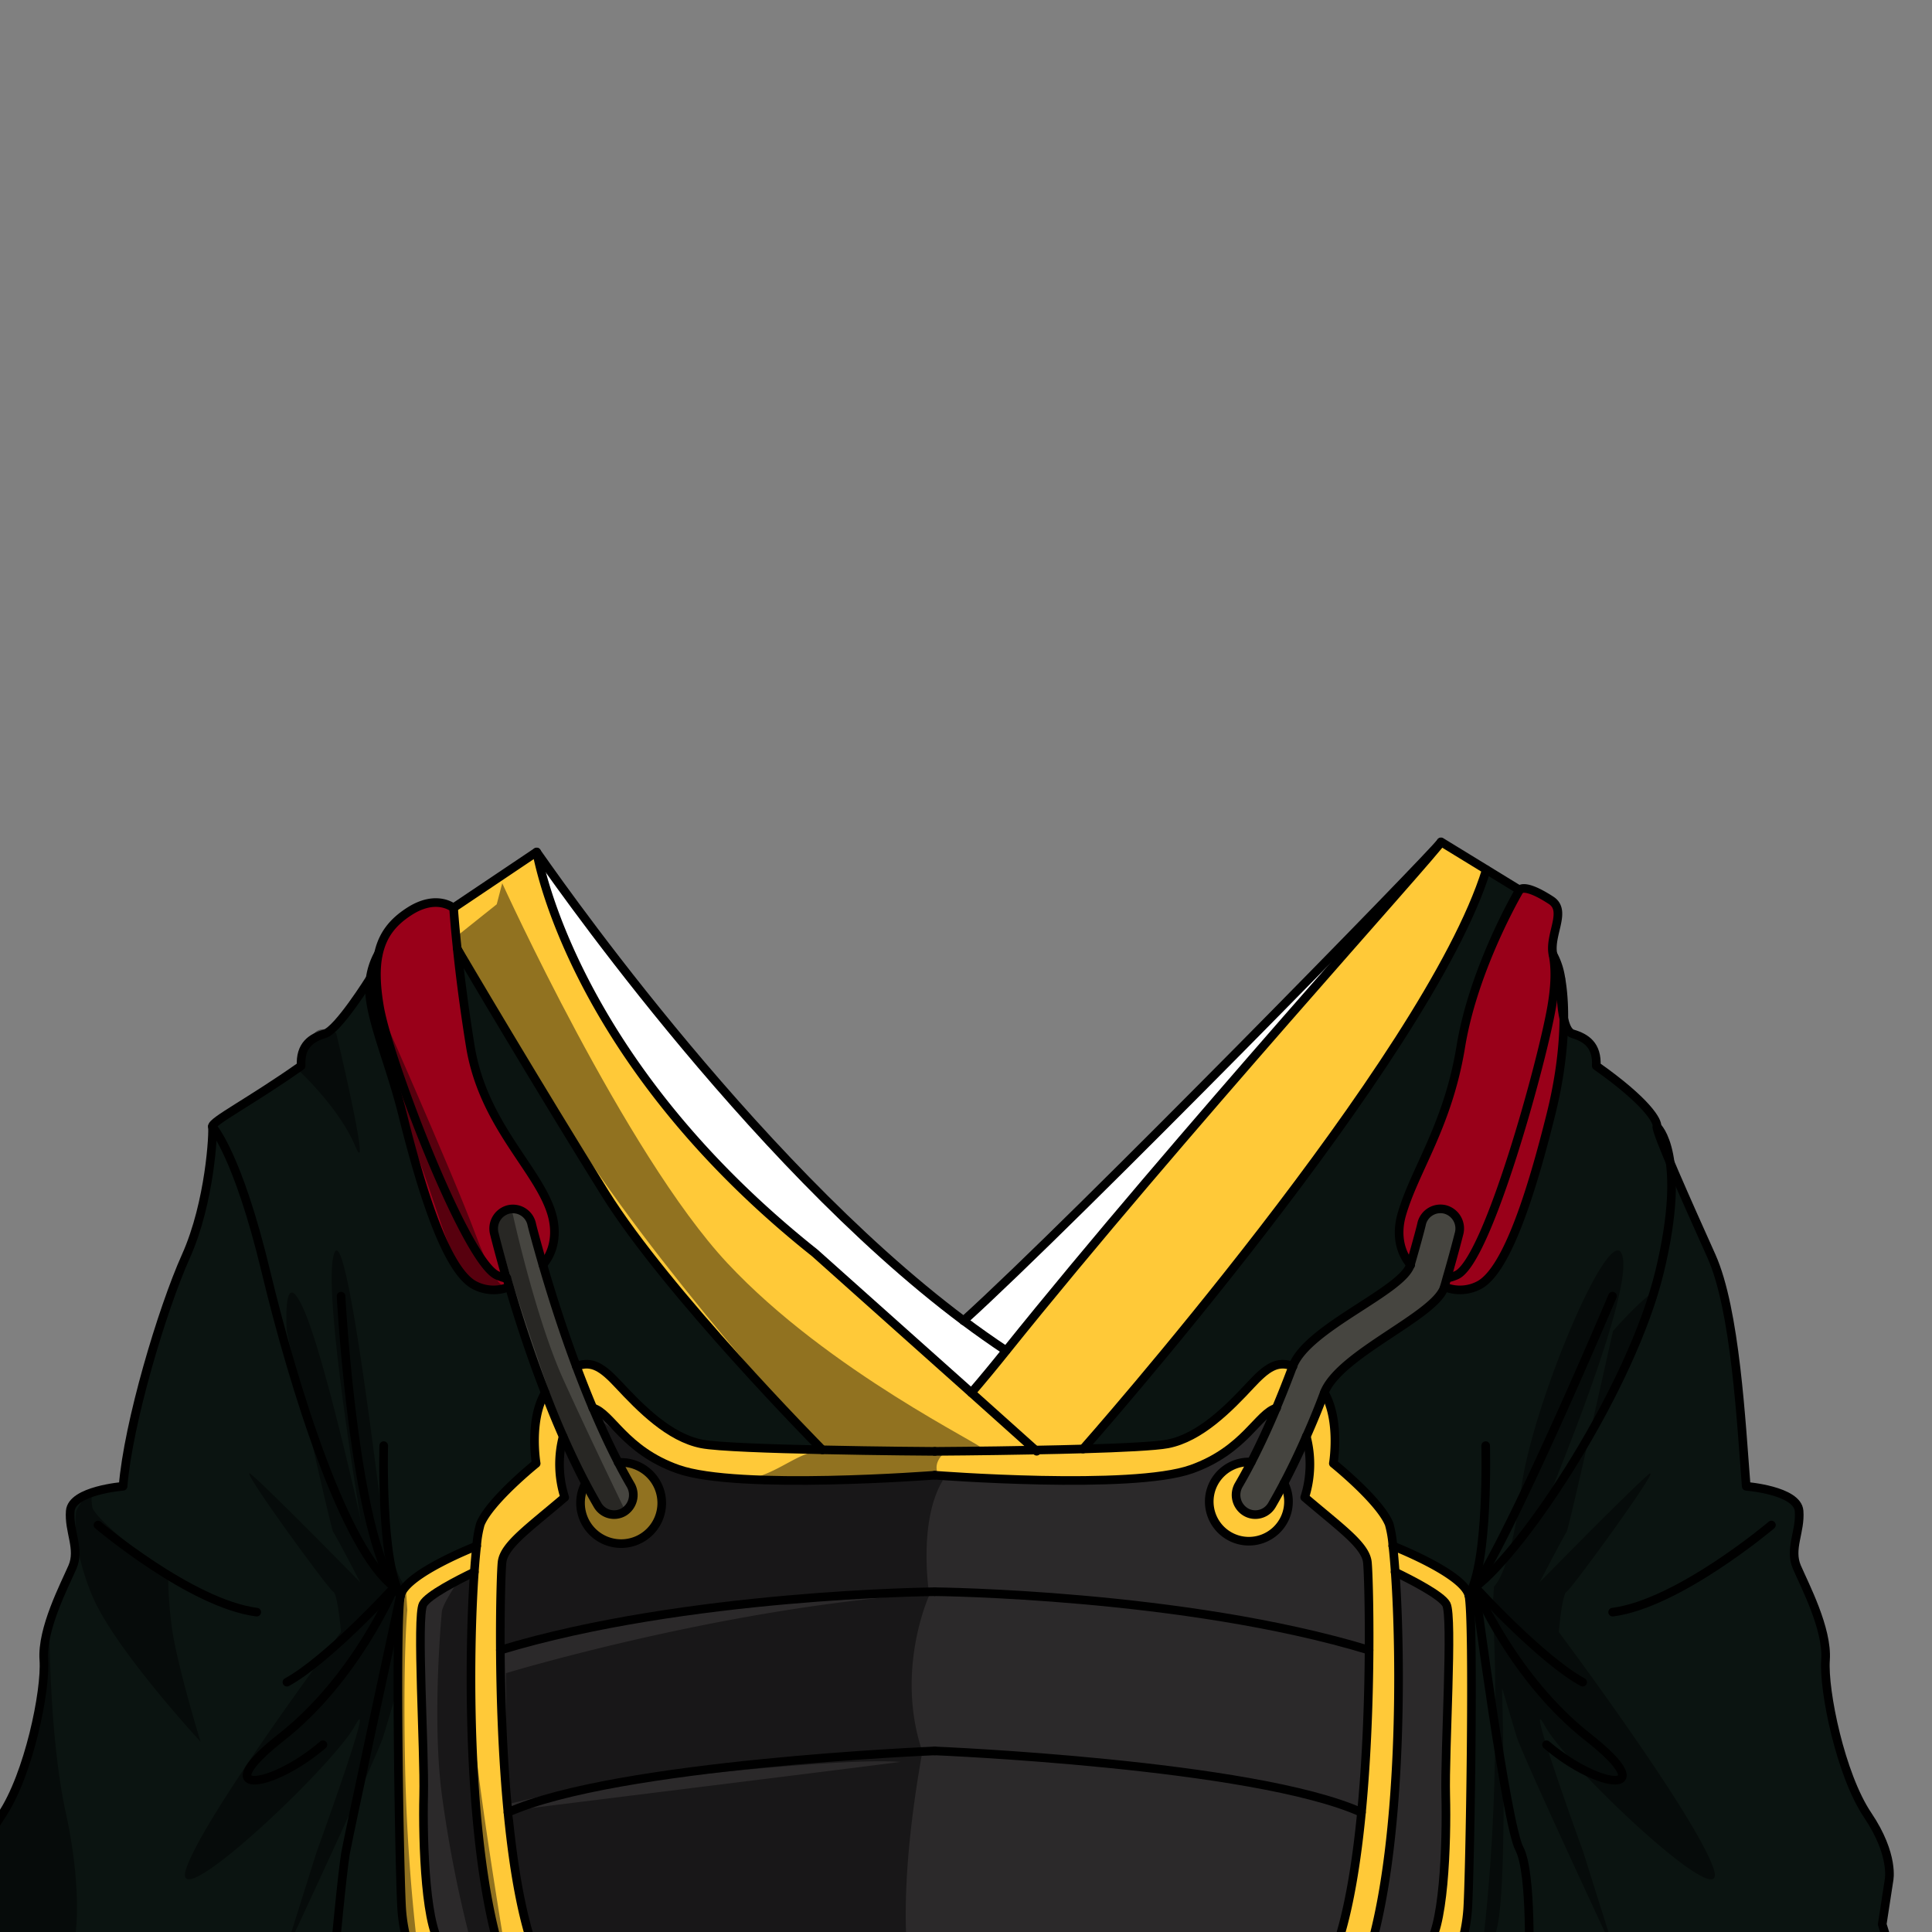 <svg xmlns="http://www.w3.org/2000/svg" xmlns:xlink="http://www.w3.org/1999/xlink" viewBox="0 0 432 432">
  <rect x="0" y="0" width="432" height="432" fill="#808080" stroke="none"/>
  <defs>
    <style>.BUNTAI_WALRUS_OUTFIT_BUNTAI_WALRUS_OUTFIT-10_cls-1,.BUNTAI_WALRUS_OUTFIT_BUNTAI_WALRUS_OUTFIT-10_cls-10{fill:none;}.BUNTAI_WALRUS_OUTFIT_BUNTAI_WALRUS_OUTFIT-10_cls-2{isolation:isolate;}.BUNTAI_WALRUS_OUTFIT_BUNTAI_WALRUS_OUTFIT-10_cls-3{clip-path:url(#BUNTAI_WALRUS_OUTFIT_BUNTAI_WALRUS_OUTFIT-10_clip-path);}.BUNTAI_WALRUS_OUTFIT_BUNTAI_WALRUS_OUTFIT-10_cls-4{fill:#2b292a;}.BUNTAI_WALRUS_OUTFIT_BUNTAI_WALRUS_OUTFIT-10_cls-5{fill:#ffc938;}.BUNTAI_WALRUS_OUTFIT_BUNTAI_WALRUS_OUTFIT-10_cls-6{fill:#464540;}.BUNTAI_WALRUS_OUTFIT_BUNTAI_WALRUS_OUTFIT-10_cls-7{fill:#0b1411;}.BUNTAI_WALRUS_OUTFIT_BUNTAI_WALRUS_OUTFIT-10_cls-8{fill:#990019;}.BUNTAI_WALRUS_OUTFIT_BUNTAI_WALRUS_OUTFIT-10_cls-9{fill:#fff;}.BUNTAI_WALRUS_OUTFIT_BUNTAI_WALRUS_OUTFIT-10_cls-10{stroke:#000;stroke-linecap:round;stroke-linejoin:round;stroke-width:1.93px;}.BUNTAI_WALRUS_OUTFIT_BUNTAI_WALRUS_OUTFIT-10_cls-11{opacity:0.43;mix-blend-mode:multiply;}</style>
    <clipPath id="clip-path">
      <path class="BUNTAI_WALRUS_OUTFIT_BUNTAI_WALRUS_OUTFIT-10_cls-1" d="M-6.89-3.42v441H443.29v-441Zm321.36,270.9a.93.93,0,0,1-.59.21,1,1,0,0,1-.68-.28,25,25,0,0,1-4.38-6.56c-.48,8.51-1.27,18.22-2.5,23.12a1,1,0,0,1-.94.73h-.14a1,1,0,0,1-.82-1c.07-2.06.16-5.08.18-8.62a52.61,52.61,0,0,1-2,7.72c.07,6.19-.69,7.94-.77,8.12a1,1,0,0,1-.87.54h-.08a1,1,0,0,1-.85-.7,54.24,54.24,0,0,0-6.15-12.86l-3.59-2.16c-.63,3-1.3,6-2,9-.37,17.11-1,41.18-1.77,58.86a198.36,198.36,0,0,1-5.17,36.19.05.05,0,0,1,0,0c-.08.38-.18.76-.26,1.14l-.41,1.62c-3.93,16-10.43,33.75-13.44,33.75-2.42,0-2.54-1.74-3.05-9.06l-.4-5.52a1.11,1.11,0,0,1,0-.17c-.41-5.35-1-11.16-1.7-17.67-.1-.94-.21-2-.32-3l-.05-.53c-.07-.67-.13-1.37-.2-2.08l-.09-1c0-.43-.08-.86-.12-1.31l-.13-1.46c-.39-4.49-.8-9.82-1.22-15.86l-.22-3.14c0-.12,0-.18,0-.23-.25-3.7-.51-7.61-.76-11.61l-.18-2.88c-.19-2.91-.37-5.86-.54-8.83-.07-.94-.12-1.9-.18-2.86v-.25c-.38-6.48-.75-13-1.1-19.21l.95-.17-1,.06c0-.06,0-.12,0-.17a.86.86,0,0,1,0-.16s0-.09,0-.13v-.26c0-.14,0-.24,0-.31s0-.27,0-.42V308l0-.5a.66.66,0,0,1,0-.14c0-.17,0-.43,0-.68l0-.52c-.31-5.66-.6-11.06-.86-16l-.14-2.64c-.21-4-.4-7.7-.55-10.89l-.17-3.36c-.29-5.9-.46-9.45-.46-9.45l-.54-9.16a18.64,18.64,0,0,1-2.21,1.44l-.07,0h0a22.3,22.3,0,0,1-7.52,2.43,29,29,0,0,1-3.94.27,30.26,30.26,0,0,1-9.77-1.58l-.08,0a24.67,24.67,0,0,1-8.79-5.1l-.24.19-.44.34-.16.13-.09.06-.06,0-.71.52c-.08,4.76-.19,10.72-.33,17.42l-.08,4.11c-.06,3.41-.14,7-.22,10.61l-.06,2.58c0,1.1,0,2.2-.07,3.32-.12,5-.25,10.12-.38,15.18l-.1,3.69c-.17,6.26-.36,12.44-.56,18.29,0,.56,0,1.13-.05,1.69l-.12,3.41c0,.84-.06,1.67-.1,2.49l-.2,5c0,.75-.06,1.48-.1,2.2v.14c-.17,3.75-.41,7.42-.73,11,0,.37-.06.74-.1,1.1s-.05.7-.09,1.07a2.11,2.11,0,0,0,0,.32c-.06.58-.11,1.09-.17,1.61-.08.8-.16,1.61-.26,2.42-.31,2.82-.68,5.73-1.13,8.86a4.19,4.19,0,0,1-.08.56c-.11.76-.22,1.53-.34,2.28-.23,1.51-.46,3-.71,4.46l-.06.34c-.17,1-.34,2-.52,3-2.79,15.6-6.23,27.62-8.42,32.6-1,2.35-1.75,3.22-2.66,3.22-1.33,0-2.41-.74-3.31-2.28a7.16,7.16,0,0,1-.35-.66,27.35,27.35,0,0,1-1.67-4.87.19.19,0,0,0,0-.07c-.11-.48-.23-1-.36-1.52l.91-.34-.93.24s0-.1,0-.11c0-.19-.08-.41-.13-.62C195.21,401,194.14,393.76,193,384l-.08-.71c-.06-.55-.12-1.11-.17-1.68s-.11-1-.16-1.51a.53.53,0,0,1,0-.15c-.54-5.39-1.1-12.27-1.73-21.12,0-.26,0-.49,0-.72-.06-.83-.12-1.65-.17-2.48l0-.38c-.09-1.2-.17-2.44-.25-3.68,0-.31,0-.65-.07-1q-.21-3-.4-6.07l-.15-2.29c-.05-.72-.09-1.43-.13-2.12,0-.49-.07-1-.1-1.53l-.12-1.91a1.68,1.68,0,0,1,0-.2c0-.08,0-.25,0-.4s0-.4,0-.64c0-.51-.08-1.05-.11-1.59l0-.75c-.08-1.25-.16-2.52-.23-3.78,0-.59-.08-1.21-.12-1.82-.21-3.73-.43-7.47-.64-11.15-.06-1-.12-2.06-.17-3.09-.13-2.16-.25-4.31-.36-6.42-.05-.81-.09-1.6-.14-2.4l0-.81c-.17-3.1-.33-6.14-.48-9.05l-.08-1.45c-.06-1.22-.13-2.41-.18-3.57l-.08-1.39-.09-1.76,0-.73c-.05-.92-.09-1.82-.13-2.7,0-.47,0-.93-.07-1.4a1.47,1.47,0,0,1,0-.27l-.19-3.82v-.11l-.23-4.78c0-.32,0-.61,0-.91l0-.79-1.43.58-1.34.51a3.05,3.05,0,0,1-.29.11l-.25.09-1,.36-.18.07-.29.1-.22.07-.15,0-.13.05-.1,0-.27.08h0l0,0-.11,0-.23.06h0l-.33.11h0l-.23.08a.88.88,0,0,1-.15,0l-.26.07-.16,0-.24.08-.13,0h0l-11,4.43a47.92,47.92,0,0,0-9.2,12.85,1,1,0,0,1-.78.58h-.11a1,1,0,0,1-.78-.4c-.22-.3-1.29-2.1-1.2-8.19a49,49,0,0,1-4-11.39c0,5.08.13,9.48.28,12.2a1,1,0,0,1-.76,1l-.2,0a1,1,0,0,1-.9-.63c-1.93-5.15-3.14-15.57-3.85-24.38a34.29,34.29,0,0,1-3.65,4.62,22.51,22.51,0,0,1-3.76,3.21.91.91,0,0,1-.54.17,1,1,0,0,1-.73-.33,1,1,0,0,1,0-1.28,17.85,17.85,0,0,0,2.82-4.47v0c4.09-8.93,3.82-22.41,3.7-28.16v-.53a26.44,26.44,0,0,1,3.94-13.81,83.21,83.21,0,0,1,3.71-15.81l-.09-.17a1,1,0,0,1-.13-.47,1,1,0,0,1,.82-.94,2.44,2.44,0,0,0,.1-.24,14.72,14.72,0,0,1,3-4.29c.08-.27.16-.55.24-.85l.32-1c.27-.88.57-1.81.89-2.72s.66-1.77,1-2.5l.13-.27c.06-.14.12-.26.18-.38v0c0-.16,0-.33,0-.49a1.1,1.1,0,0,1,0-.18c-.1-1.55-.17-3.3-.21-5.56v-1.34c0-1.76,0-3.7,0-5.84v-.25c0-.4,0-.78,0-1.17v-.47c0-1.34,0-2.51-.12-3.58s-.19-2.12-.35-3.13c0,0,0-.1,0-.12-.18-1.18-.4-2.35-.69-3.72-.14-.63-.27-1.25-.41-1.87a1.42,1.42,0,0,1,0-.2l-.23-1.1s0-.1,0-.11v0a1.13,1.13,0,0,1,0-.18v0a.7.7,0,0,1,0-.14l-.19-1s0,0,0-.06a44.1,44.1,0,0,1-.64-5.67l0-.67c-.05-1.73,0-3.5.12-5.42.51-7.72,3.1-13.73,8.15-18.92.23-.24.48-.49.73-.73a52.12,52.12,0,0,1,8.85-6.71,31.48,31.48,0,0,1,5.13-9.79,1.46,1.46,0,0,1,.15-.2,31.86,31.86,0,0,1,10.58-8.9c15.19-7.94,35.31-16.16,56.36-9.18l3.7.51c15.92,2.16,28.48,3.87,36,17.3a37.94,37.94,0,0,1,2.32,4.9l.19.16q.41.34.81.72l0,0,0,0c.58.52,1.18,1,1.76,1.58a82,82,0,0,1,7.67,7.88c.26.32.47.58.66.83s.42.53.61.79l.21.29c.11.17.23.33.33.49a14.06,14.06,0,0,1,.89,1.47l.12.21c3.22,6.08,4.55,8.6,3.49,24.53,0,.55-.07,1.1-.1,1.64s-.07,1.07-.09,1.6-.06,1-.09,1.55v.05h0c-.06,1-.11,2-.16,3-.25,5.42-.4,10.79-.45,16,0,.6,0,1.2,0,1.8,0,2.15,0,4.26,0,6.31,0,1.33,0,2.62.06,3.9h0c0,1.3.06,2.59.1,3.84,0,.24,0,.45,0,.65a.92.92,0,0,1,0,.16c0,.23,0,.47,0,.69,0,.48,0,.9.05,1.32l0,.62a5.73,5.73,0,0,1,.38.62l0,.06.38.68a5.64,5.64,0,0,1,.26.55,1.17,1.17,0,0,1,.1.2c.06.14.12.26.17.4l.08.19c0,.09.1.25.16.4s.11.32.15.45.1.3.16.5.17.65.26,1l.12.46.13.55c.17.73.33,1.44.49,2.17.07.33.14.69.2,1,.11.53.19,1,.27,1.44a0,0,0,0,0,0,0,.09.09,0,0,0,0,.05c.05.27.1.56.14.83l0,.11v0c.1.55.19,1.11.27,1.66s.16,1.09.25,1.66.13.94.19,1.42a7.07,7.07,0,0,1,.09.72c.05.33.09.7.13,1.07l.06.47s0,.08,0,.12l.11.95v.11c.05.42.1.93.15,1.43l0,.29a36.27,36.27,0,0,1,2.62,13.71v.52c-.09,6.81-.33,24.89,4.39,32.82A1,1,0,0,1,314.47,267.48Z" />
    </clipPath>
  </defs>
  <g class="BUNTAI_WALRUS_OUTFIT_BUNTAI_WALRUS_OUTFIT-10_cls-2">
    <g id="outfit">
      <g class="BUNTAI_WALRUS_OUTFIT_BUNTAI_WALRUS_OUTFIT-10_cls-3">
        <path class="BUNTAI_WALRUS_OUTFIT_BUNTAI_WALRUS_OUTFIT-10_cls-4" d="M323.4,358.72c1.51,2.82-.37,32.66-.13,42.79s-.37,31.25-4.51,33.93c-2.72,1.76-8.5.62-12.17-.38,6.9-24.54,6.7-64.36,5.35-83.55C315.59,353.26,322.31,356.69,323.4,358.72Z" />
        <path class="BUNTAI_WALRUS_OUTFIT_BUNTAI_WALRUS_OUTFIT-10_cls-4" d="M304.42,405.26c-1.36,14-3.71,27.22-7.69,35.18v1.14H121.27v-1.14c-4-8-6.33-21.21-7.69-35.18C137.72,394.42,209,391.51,209,391.51S280.28,394.42,304.42,405.26Z" />
        <path class="BUNTAI_WALRUS_OUTFIT_BUNTAI_WALRUS_OUTFIT-10_cls-4" d="M130.9,331.65a9.09,9.09,0,0,0-1.09,4.36,8.9,8.9,0,1,0,8.9-9.09,2.63,2.63,0,0,0-.49,0c-2-3.89-3.89-8-5.63-12.12,4.14,1.14,7,9.42,19,13.67,13.4,4.78,57.45,1.36,57.45,1.36s44.05,3.42,57.45-1.36c11.91-4.25,14.82-12.53,19-13.67-1.74,4.13-3.62,8.23-5.63,12.12a2.63,2.63,0,0,0-.49,0,9.06,9.06,0,1,0,7.81,4.75c1.77-3.37,3.45-6.89,5-10.44a24.3,24.3,0,0,1-.36,13.59c8.12,6.92,13.49,10.67,14,14.42.16,1.23.46,9,.39,19.73C264.73,356.41,209,355.91,209,355.91s-55.73.5-97.12,13.06c-.07-10.71.23-18.5.39-19.73.5-3.75,5.87-7.5,14-14.42a24.33,24.33,0,0,1-.36-13.6C127.47,324.76,129.13,328.28,130.9,331.65Z" />
        <path class="BUNTAI_WALRUS_OUTFIT_BUNTAI_WALRUS_OUTFIT-10_cls-4" d="M306.12,369c-.06,10.45-.48,23.67-1.7,36.29C280.28,394.42,209,391.51,209,391.51s-71.28,2.91-95.42,13.75c-1.22-12.62-1.64-25.84-1.7-36.29C153.27,356.41,209,355.91,209,355.91S264.73,356.41,306.12,369Z" />
        <path class="BUNTAI_WALRUS_OUTFIT_BUNTAI_WALRUS_OUTFIT-10_cls-4" d="M106.06,351.51c-1.35,19.19-1.55,59,5.35,83.55-3.67,1-9.45,2.14-12.17.38-4.14-2.68-4.77-23.82-4.51-33.93s-1.64-40-.13-42.79C95.69,356.69,102.41,353.26,106.06,351.51Z" />
        <path class="BUNTAI_WALRUS_OUTFIT_BUNTAI_WALRUS_OUTFIT-10_cls-5" d="M287.1,331.67a8.86,8.86,0,1,1-7.81-4.75,2.63,2.63,0,0,1,.49,0q-1.36,2.64-2.8,5.11a4.44,4.44,0,0,0,1.52,6,4.16,4.16,0,0,0,2.18.61,4.29,4.29,0,0,0,3.73-2.15C285.33,335,286.23,333.32,287.1,331.67Z" />
        <path class="BUNTAI_WALRUS_OUTFIT_BUNTAI_WALRUS_OUTFIT-10_cls-5" d="M138.71,326.92a9.08,9.08,0,1,1-8.9,9.09,9.09,9.09,0,0,1,1.09-4.36c.88,1.67,1.79,3.32,2.71,4.9a4.27,4.27,0,0,0,5.91,1.54,4.46,4.46,0,0,0,1.5-6q-1.44-2.47-2.8-5.11A2.63,2.63,0,0,1,138.71,326.92Z" />
        <path class="BUNTAI_WALRUS_OUTFIT_BUNTAI_WALRUS_OUTFIT-10_cls-5" d="M328.43,356.67c-1.26-4.86-17-11-17-11a24.54,24.54,0,0,0-.83-4.89c-2.1-5.22-12.48-13.57-12.48-13.57s1.65-9.56-2-15.79c-1.25,3.24-2.6,6.52-4,9.78h0a24.3,24.3,0,0,1-.36,13.59c8.12,6.92,13.49,10.67,14,14.42.16,1.23.46,9,.39,19.73-.06,10.45-.48,23.67-1.7,36.29-1.36,14-3.71,27.22-7.69,35.18v1.14h7.71c.14-.38.28-.76.43-1.15,4.37,1.34,12.82,3.69,16,2.58a6.88,6.88,0,0,0,3.19-2.57c2.39-3.2,3.74-8.59,4.1-13.32C328.68,420.58,329.68,361.54,328.43,356.67Zm-5.16,44.84c.26,10.11-.37,31.25-4.51,33.93-2.72,1.76-8.5.62-12.17-.38,6.9-24.54,6.7-64.36,5.35-83.55,3.65,1.75,10.37,5.18,11.46,7.21C324.91,361.54,323,391.38,323.27,401.51Z" />
        <path class="BUNTAI_WALRUS_OUTFIT_BUNTAI_WALRUS_OUTFIT-10_cls-5" d="M279.68,309.64c-4.86,5.2-11.3,11.81-18.59,13.22-2.65.51-10.28.88-18.92,1.13-3.48.1-7.13.19-10.7.25-11.77.23-22.47.29-22.47.29s-12.35-.07-25.13-.35c-11.57-.24-23.51-.65-27-1.32-7.29-1.41-13.73-8-18.59-13.22-3.51-3.77-5.92-5.53-9.44-4.12,1.15,3.06,2.38,6.2,3.69,9.31h0c4.14,1.14,7,9.42,19,13.67,13.4,4.78,57.45,1.36,57.45,1.36s44.05,3.42,57.45-1.36c11.91-4.25,14.82-12.53,19-13.67h0c1.31-3.11,2.54-6.25,3.69-9.31C285.6,304.11,283.19,305.87,279.68,309.64Z" />
        <path class="BUNTAI_WALRUS_OUTFIT_BUNTAI_WALRUS_OUTFIT-10_cls-5" d="M126.26,334.82a24.33,24.33,0,0,1-.36-13.6c-1.44-3.26-2.79-6.56-4-9.79-3.62,6.22-2,15.8-2,15.8s-10.38,8.35-12.48,13.57a24.54,24.54,0,0,0-.83,4.89s-15.75,6.12-17,11c0,.11-.06.24-.09.4-1.12,7.05-.14,63.66.35,70.05.36,4.73,1.71,10.12,4.1,13.32A6.88,6.88,0,0,0,97.12,443c3.19,1.11,11.64-1.24,16-2.58.15.39.29.77.43,1.15h7.71v-1.14c-4-8-6.33-21.21-7.69-35.18-1.22-12.62-1.64-25.84-1.7-36.29-.07-10.71.23-18.5.39-19.73C112.77,345.49,118.14,341.74,126.26,334.82Zm-27,100.62c-4.14-2.68-4.77-23.82-4.51-33.93s-1.64-40-.13-42.79c1.09-2,7.81-5.46,11.46-7.21-1.35,19.19-1.55,59,5.35,83.55C107.74,436.06,102,437.2,99.24,435.44Z" />
        <path class="BUNTAI_WALRUS_OUTFIT_BUNTAI_WALRUS_OUTFIT-10_cls-6" d="M323.58,285.79c-.18.63-.37,1.29-.57,2-1.91,6.45-23.45,14.9-26.86,23.69-1.25,3.24-2.6,6.52-4,9.78h0c-1.55,3.55-3.23,7.07-5,10.44-.87,1.65-1.77,3.3-2.69,4.88a4.29,4.29,0,0,1-3.73,2.15,4.16,4.16,0,0,1-2.18-.61,4.44,4.44,0,0,1-1.52-6q1.44-2.47,2.8-5.11c2-3.89,3.89-8,5.63-12.12h0c1.31-3.11,2.54-6.25,3.69-9.31,3.24-8.66,24.6-16.83,26.31-22.72,1.6-5.51,2.48-9,2.5-9.15a4.33,4.33,0,0,1,5.24-3.21,4.41,4.41,0,0,1,3.15,5.32C326.2,276.23,325.25,280,323.58,285.79Z" />
        <path class="BUNTAI_WALRUS_OUTFIT_BUNTAI_WALRUS_OUTFIT-10_cls-6" d="M141,332.06a4.46,4.46,0,0,1-1.5,6,4.27,4.27,0,0,1-5.91-1.54c-.92-1.58-1.83-3.23-2.71-4.9-1.77-3.37-3.43-6.89-5-10.43-1.44-3.26-2.79-6.56-4-9.79-3.41-8.8-6.12-17.23-8-23.68-.21-.67-.4-1.33-.57-2h0c-1.66-5.75-2.6-9.54-2.71-10a4.41,4.41,0,0,1,3.13-5.34,4.31,4.31,0,0,1,5.23,3.21c0,.12.91,3.64,2.51,9.15,1.71,5.89,4.25,14.06,7.49,22.72,1.15,3.06,2.38,6.2,3.69,9.31h0c1.74,4.13,3.62,8.23,5.63,12.12Q139.58,329.59,141,332.06Z" />
        <path class="BUNTAI_WALRUS_OUTFIT_BUNTAI_WALRUS_OUTFIT-10_cls-7" d="M328.17,427.12c.51-6.54,1.51-65.58.26-70.45a12.24,12.24,0,0,0,1.4-1.79v0c.15,1.14,7,53.06,9.9,58.47s2.13,27.07,2.13,27.07H324.07C326.46,437.24,327.81,431.85,328.17,427.12Z" />
        <path class="BUNTAI_WALRUS_OUTFIT_BUNTAI_WALRUS_OUTFIT-10_cls-7" d="M93.93,440.44H74.52c.4-4.59,2-21.62,2.74-26.05.88-4.85,11.19-52.51,12.22-57.32-1.12,7.05-.14,63.66.35,70.05C90.19,431.85,91.54,437.24,93.93,440.44Z" />
        <path class="BUNTAI_WALRUS_OUTFIT_BUNTAI_WALRUS_OUTFIT-10_cls-7" d="M339.73,413.37c-2.9-5.41-9.75-57.33-9.9-58.47v0c11.18-8.44,35-44.57,41.3-70.69s-.62-32.27-.62-32.27c-.24,1.14,6.78,16.9,12.18,28.93s6.67,37.41,7.79,51.49c0,0,11.45.9,11.82,5.51s-2.26,8.46-.5,12.55,6.9,13.84,6.41,20.75,3.38,25.74,9.42,34.71,4.77,14.6,4.77,14.6l-1.51,9.82,3.18,10.16H341.86S342.66,418.83,339.73,413.37Z" />
        <path class="BUNTAI_WALRUS_OUTFIT_BUNTAI_WALRUS_OUTFIT-10_cls-7" d="M332.35,194.47l7.42,4.55s-10.23,17.29-13.12,35-10.31,27.54-13.2,37.53c-1.35,4.68-.27,8.69,2,11.29-1.71,5.89-23.07,14.06-26.31,22.72-3.52-1.41-5.93.35-9.44,4.12-4.86,5.2-11.3,11.81-18.59,13.22-2.65.51-10.28.88-18.92,1.13C242.17,324,319.32,236.72,332.35,194.47Z" />
        <path class="BUNTAI_WALRUS_OUTFIT_BUNTAI_WALRUS_OUTFIT-10_cls-7" d="M329.83,354.88a12.24,12.24,0,0,1-1.4,1.79c-1.26-4.86-17-11-17-11a24.54,24.54,0,0,0-.83-4.89c-2.1-5.22-12.48-13.57-12.48-13.57s1.65-9.56-2-15.79c3.41-8.79,25-17.24,26.86-23.69a9.15,9.15,0,0,0,7.92-.49c6.18-3.58,11.62-21,15.89-38.17,3.16-12.68,3.41-23.65,2.2-30.33,0,0-.37,11.51,2.65,12.4s5.52,2.57,5.28,7.17c11.43,8.07,13.82,12.43,13.56,13.59,0,0,6.9,6.14.62,32.27S341,346.44,329.83,354.88Z" />
        <path class="BUNTAI_WALRUS_OUTFIT_BUNTAI_WALRUS_OUTFIT-10_cls-7" d="M89.48,357.07c-1,4.81-11.34,52.47-12.22,57.32-.79,4.43-2.34,21.46-2.74,26.05H-6.07l3.18-10.16-1.51-9.82s-1.25-5.64,4.77-14.6,9.94-27.79,9.43-34.71,4.65-16.65,6.4-20.75-.87-7.94-.49-12.55,11.81-5.51,11.81-5.51c1.13-14.08,8.67-39.44,14.07-51.49s6.16-27.79,5.9-28.93c0,0,5.65,6.14,11.93,32.27S77,346.44,88.17,354.88a12.24,12.24,0,0,0,1.4,1.79C89.54,356.78,89.51,356.91,89.48,357.07Z" />
        <path class="BUNTAI_WALRUS_OUTFIT_BUNTAI_WALRUS_OUTFIT-10_cls-7" d="M135.3,266.85c13.89,22.25,47.71,56.45,48.57,57.33-11.57-.24-23.51-.65-27-1.32-7.29-1.41-13.73-8-18.59-13.22-3.51-3.77-5.92-5.53-9.44-4.12-3.24-8.66-5.78-16.83-7.49-22.72,2.25-2.6,3.33-6.61,2-11.29-2.89-10-15.33-19.86-18.22-37.53-1.42-8.77-2.37-16.49-2.94-22C102.62,212.94,121.44,244.66,135.3,266.85Z" />
        <path class="BUNTAI_WALRUS_OUTFIT_BUNTAI_WALRUS_OUTFIT-10_cls-7" d="M88.17,354.88C77,346.44,65.7,310.31,59.42,284.19s-11.93-32.27-11.93-32.27c-.25-1.16,8.42-5.52,19.85-13.59-.26-4.6,2.26-6.27,5.28-7.17s10.16-12.4,10.16-12.4c-1.21,6.68,4.06,17.65,7.22,30.33,4.27,17.16,9.7,34.59,15.89,38.17a9.17,9.17,0,0,0,7.93.49c1.92,6.45,4.63,14.88,8,23.68-3.62,6.22-2,15.8-2,15.8s-10.38,8.35-12.48,13.57a24.54,24.54,0,0,0-.83,4.89s-15.75,6.12-17,11A12.24,12.24,0,0,1,88.17,354.88Z" />
        <path class="BUNTAI_WALRUS_OUTFIT_BUNTAI_WALRUS_OUTFIT-10_cls-8" d="M347.26,213.4a16,16,0,0,1,1.76,5.36c1.21,6.68,1,17.65-2.2,30.33-4.27,17.16-9.71,34.59-15.89,38.17a9.15,9.15,0,0,1-7.92.49c.2-.67.39-1.33.57-2a9.21,9.21,0,0,0,2.18-.7c7-3.33,19.22-48.17,21.23-60.07.82-4.84.89-8.6.26-11.62Z" />
        <path class="BUNTAI_WALRUS_OUTFIT_BUNTAI_WALRUS_OUTFIT-10_cls-8" d="M347.25,213.4c.63,3,.56,6.78-.26,11.62-2,11.9-14.19,56.74-21.23,60.07a9.21,9.21,0,0,1-2.18.7c1.67-5.75,2.62-9.56,2.74-10a4.41,4.41,0,0,0-3.15-5.32,4.33,4.33,0,0,0-5.24,3.21c0,.12-.9,3.64-2.5,9.15-2.25-2.6-3.33-6.61-2-11.29,2.89-10,10.31-19.86,13.2-37.53s13.12-35,13.12-35,.9-1.68,7.06,2.29C350.48,203.67,346.36,209,347.25,213.4Z" />
        <path class="BUNTAI_WALRUS_OUTFIT_BUNTAI_WALRUS_OUTFIT-10_cls-8" d="M111.06,285.09c-7-3.33-24.24-48.17-26.25-60.07-.82-4.84-.89-8.6-.26-11.62.89-4.43,3.26-7.29,6.92-9.65,6.15-4,9.92-.76,9.92-.76s.21,3.36.8,8.94c0,0,0,0,0,0,.57,5.53,1.52,13.25,2.94,22,2.89,17.67,15.33,27.54,18.22,37.53,1.35,4.68.27,8.69-2,11.29-1.6-5.51-2.48-9-2.51-9.15a4.31,4.31,0,0,0-5.23-3.21,4.41,4.41,0,0,0-3.13,5.34c.11.47,1,4.26,2.71,10A9.14,9.14,0,0,1,111.06,285.09Z" />
        <path class="BUNTAI_WALRUS_OUTFIT_BUNTAI_WALRUS_OUTFIT-10_cls-8" d="M113.82,287.75a9.17,9.17,0,0,1-7.93-.49c-6.19-3.58-11.62-21-15.89-38.17-3.16-12.68-8.43-23.65-7.22-30.33a16,16,0,0,1,1.76-5.36h0c-.63,3-.56,6.78.26,11.62,2,11.9,19.21,56.74,26.25,60.07a9.14,9.14,0,0,0,2.17.7h0C113.42,286.42,113.61,287.08,113.82,287.75Z" />
        <path class="BUNTAI_WALRUS_OUTFIT_BUNTAI_WALRUS_OUTFIT-10_cls-9" d="M215.46,295.29C166.93,259,121.3,192.25,120,190.53c.34,1.4,7.79,46.39,62.18,89.65,15.9,14.21,27.22,24.31,35,31.25q4-4.62,7.8-9.43c38.25-47.71,96.15-111.53,97.2-113.68C320.55,190.77,240,273.18,215.46,295.29Z" />
        <path class="BUNTAI_WALRUS_OUTFIT_BUNTAI_WALRUS_OUTFIT-10_cls-5" d="M322.21,188.26l0,.06c-1.05,2.15-58.95,66-97.2,113.68q-3.84,4.81-7.8,9.43c-7.75-6.94-19.07-17-35-31.25-54.39-43.26-61.84-88.25-62.18-89.65a0,0,0,0,1,0,0L101.39,203s.21,3.36.8,8.94c0,0,0,0,0,0,.41,1,19.23,32.7,33.09,54.89S183,323.3,183.87,324.18c12.78.28,25.13.35,25.13.35s10.7-.06,22.47-.29c3.57-.06,7.22-.15,10.7-.25,0,0,77.15-87.27,90.18-129.52Z" />
        <path class="BUNTAI_WALRUS_OUTFIT_BUNTAI_WALRUS_OUTFIT-10_cls-10" d="M329.83,354.9c.15,1.14,7,53.06,9.9,58.47s2.13,27.07,2.13,27.07" />
        <path class="BUNTAI_WALRUS_OUTFIT_BUNTAI_WALRUS_OUTFIT-10_cls-10" d="M74.52,440.44c.4-4.59,2-21.62,2.74-26.05.88-4.85,11.19-52.51,12.22-57.32" />
        <path class="BUNTAI_WALRUS_OUTFIT_BUNTAI_WALRUS_OUTFIT-10_cls-10" d="M322.17,188.32c-1.62,2.45-82.22,84.86-106.71,107" />
        <path class="BUNTAI_WALRUS_OUTFIT_BUNTAI_WALRUS_OUTFIT-10_cls-10" d="M120,190.53c1.28,1.72,46.91,68.47,95.44,104.76,3.17,2.37,6.35,4.61,9.51,6.71" />
        <path class="BUNTAI_WALRUS_OUTFIT_BUNTAI_WALRUS_OUTFIT-10_cls-10" d="M242.17,324s77.15-87.27,90.18-129.52" />
        <path class="BUNTAI_WALRUS_OUTFIT_BUNTAI_WALRUS_OUTFIT-10_cls-10" d="M339.77,199l-7.42-4.55-10.14-6.21,0,.06c-1.05,2.15-58.95,66-97.2,113.68q-3.84,4.81-7.8,9.43" />
        <path class="BUNTAI_WALRUS_OUTFIT_BUNTAI_WALRUS_OUTFIT-10_cls-10" d="M183.88,324.19h0c-.86-.88-34.68-35.08-48.57-57.33S102.62,212.94,102.21,212" />
        <path class="BUNTAI_WALRUS_OUTFIT_BUNTAI_WALRUS_OUTFIT-10_cls-10" d="M101.39,203,120,190.5a0,0,0,0,0,0,0c.34,1.4,7.79,46.39,62.18,89.65,15.9,14.21,27.22,24.31,35,31.25l14.3,12.81.32.29" />
        <path class="BUNTAI_WALRUS_OUTFIT_BUNTAI_WALRUS_OUTFIT-10_cls-10" d="M209,391.51s71.28,2.91,95.42,13.75" />
        <path class="BUNTAI_WALRUS_OUTFIT_BUNTAI_WALRUS_OUTFIT-10_cls-10" d="M209,355.91s55.73.5,97.12,13.06h0" />
        <path class="BUNTAI_WALRUS_OUTFIT_BUNTAI_WALRUS_OUTFIT-10_cls-10" d="M287.1,331.65v0a8.86,8.86,0,1,1-7.81-4.75,2.63,2.63,0,0,1,.49,0" />
        <path class="BUNTAI_WALRUS_OUTFIT_BUNTAI_WALRUS_OUTFIT-10_cls-10" d="M285.41,314.83c-1.74,4.13-3.62,8.23-5.63,12.12q-1.36,2.64-2.8,5.11a4.44,4.44,0,0,0,1.52,6,4.16,4.16,0,0,0,2.18.61,4.29,4.29,0,0,0,3.73-2.15c.92-1.58,1.82-3.23,2.69-4.88,1.77-3.37,3.45-6.89,5-10.44" />
        <path class="BUNTAI_WALRUS_OUTFIT_BUNTAI_WALRUS_OUTFIT-10_cls-10" d="M292.1,321.22c1.45-3.26,2.8-6.54,4-9.78,3.41-8.79,25-17.24,26.86-23.69.2-.67.39-1.33.57-2,1.67-5.75,2.62-9.56,2.74-10a4.41,4.41,0,0,0-3.15-5.32,4.33,4.33,0,0,0-5.24,3.21c0,.12-.9,3.64-2.5,9.15-1.71,5.89-23.07,14.06-26.31,22.72-1.15,3.06-2.38,6.2-3.69,9.31" />
        <path class="BUNTAI_WALRUS_OUTFIT_BUNTAI_WALRUS_OUTFIT-10_cls-10" d="M370.51,251.92s6.9,6.14.62,32.27-30.12,62.25-41.3,70.69" />
        <path class="BUNTAI_WALRUS_OUTFIT_BUNTAI_WALRUS_OUTFIT-10_cls-10" d="M329.84,354.9c.6.66,14.87,16.23,24.05,21.24" />
        <path class="BUNTAI_WALRUS_OUTFIT_BUNTAI_WALRUS_OUTFIT-10_cls-10" d="M329.83,354.88v0s0,0,0,0c.26.61,8.73,20.59,25.22,33.54,16.75,13.14,2.77,12-9.25,1.71" />
        <path class="BUNTAI_WALRUS_OUTFIT_BUNTAI_WALRUS_OUTFIT-10_cls-10" d="M396.1,341s-20.77,17.59-35.51,19.48" />
        <path class="BUNTAI_WALRUS_OUTFIT_BUNTAI_WALRUS_OUTFIT-10_cls-10" d="M349,218.76s-.37,11.51,2.65,12.4,5.52,2.57,5.28,7.17c11.43,8.07,13.82,12.43,13.56,13.59s6.78,16.9,12.18,28.93,6.67,37.41,7.79,51.49c0,0,11.45.9,11.82,5.51s-2.26,8.46-.5,12.55,6.9,13.84,6.41,20.75,3.38,25.74,9.42,34.71,4.77,14.6,4.77,14.6l-1.51,9.82,3.18,10.16H324" />
        <path class="BUNTAI_WALRUS_OUTFIT_BUNTAI_WALRUS_OUTFIT-10_cls-10" d="M323.57,285.79h0a9.21,9.21,0,0,0,2.18-.7c7-3.33,19.22-48.17,21.23-60.07.82-4.84.89-8.6.26-11.62-.89-4.43,3.23-9.73-.42-12.09-6.16-4-7.06-2.29-7.06-2.29s-10.23,17.29-13.12,35-10.31,27.54-13.2,37.53c-1.35,4.68-.27,8.69,2,11.29" />
        <path class="BUNTAI_WALRUS_OUTFIT_BUNTAI_WALRUS_OUTFIT-10_cls-10" d="M332.2,323.25s.7,26.26-3.77,33.42" />
        <path class="BUNTAI_WALRUS_OUTFIT_BUNTAI_WALRUS_OUTFIT-10_cls-10" d="M323,287.75h0a9.15,9.15,0,0,0,7.92-.49c6.18-3.58,11.62-21,15.89-38.17,3.16-12.68,3.41-23.65,2.2-30.33a16,16,0,0,0-1.76-5.36" />
        <path class="BUNTAI_WALRUS_OUTFIT_BUNTAI_WALRUS_OUTFIT-10_cls-10" d="M360.56,289.82s-21.56,51-30.73,65.06a12.24,12.24,0,0,1-1.4,1.79" />
        <path class="BUNTAI_WALRUS_OUTFIT_BUNTAI_WALRUS_OUTFIT-10_cls-10" d="M306.59,435.06c3.67,1,9.45,2.14,12.17.38,4.14-2.68,4.77-23.82,4.51-33.93s1.64-40,.13-42.79c-1.09-2-7.81-5.46-11.46-7.21" />
        <path class="BUNTAI_WALRUS_OUTFIT_BUNTAI_WALRUS_OUTFIT-10_cls-10" d="M304.87,440.43c4.37,1.34,12.82,3.69,16,2.58a6.88,6.88,0,0,0,3.19-2.57c2.39-3.2,3.74-8.59,4.1-13.32.51-6.54,1.51-65.58.26-70.45s-17-11-17-11" />
        <path class="BUNTAI_WALRUS_OUTFIT_BUNTAI_WALRUS_OUTFIT-10_cls-10" d="M292.1,321.22h0a24.3,24.3,0,0,1-.36,13.59c8.12,6.92,13.49,10.67,14,14.42.16,1.23.46,9,.39,19.73-.06,10.45-.48,23.67-1.7,36.29-1.36,14-3.71,27.22-7.69,35.18" />
        <path class="BUNTAI_WALRUS_OUTFIT_BUNTAI_WALRUS_OUTFIT-10_cls-10" d="M209,329.86s44.05,3.42,57.45-1.36c11.91-4.25,14.82-12.53,19-13.67h0" />
        <path class="BUNTAI_WALRUS_OUTFIT_BUNTAI_WALRUS_OUTFIT-10_cls-10" d="M296.14,311.43h0c3.61,6.23,2,15.79,2,15.79s10.38,8.35,12.48,13.57a24.54,24.54,0,0,1,.83,4.89c.19,1.62.36,3.58.52,5.82,1.35,19.19,1.55,59-5.35,83.55q-.79,2.83-1.72,5.37c-.15.39-.29.77-.43,1.15H113.56" />
        <path class="BUNTAI_WALRUS_OUTFIT_BUNTAI_WALRUS_OUTFIT-10_cls-10" d="M209,324.53s10.7-.06,22.47-.29c3.57-.06,7.22-.15,10.7-.25,8.64-.25,16.27-.62,18.92-1.13,7.29-1.41,13.73-8,18.59-13.22,3.51-3.77,5.92-5.53,9.44-4.12" />
        <path class="BUNTAI_WALRUS_OUTFIT_BUNTAI_WALRUS_OUTFIT-10_cls-10" d="M209,391.51s-71.28,2.91-95.42,13.75" />
        <path class="BUNTAI_WALRUS_OUTFIT_BUNTAI_WALRUS_OUTFIT-10_cls-10" d="M209,355.91s-55.73.5-97.12,13.06h0" />
        <path class="BUNTAI_WALRUS_OUTFIT_BUNTAI_WALRUS_OUTFIT-10_cls-10" d="M138.22,327a2.63,2.63,0,0,1,.49,0,9.08,9.08,0,1,1-8.9,9.09,9.09,9.09,0,0,1,1.09-4.36" />
        <path class="BUNTAI_WALRUS_OUTFIT_BUNTAI_WALRUS_OUTFIT-10_cls-10" d="M132.59,314.83c1.74,4.13,3.62,8.23,5.63,12.12q1.36,2.64,2.8,5.11a4.46,4.46,0,0,1-1.5,6,4.27,4.27,0,0,1-5.91-1.54c-.92-1.58-1.83-3.23-2.71-4.9-1.77-3.37-3.43-6.89-5-10.43-1.44-3.26-2.79-6.56-4-9.79-3.41-8.8-6.12-17.23-8-23.68-.21-.67-.4-1.33-.57-2" />
        <path class="BUNTAI_WALRUS_OUTFIT_BUNTAI_WALRUS_OUTFIT-10_cls-10" d="M113.23,285.79c-1.66-5.75-2.6-9.54-2.71-10a4.41,4.41,0,0,1,3.13-5.34,4.31,4.31,0,0,1,5.23,3.21c0,.12.91,3.64,2.51,9.15,1.71,5.89,4.25,14.06,7.49,22.72,1.15,3.06,2.38,6.2,3.69,9.31" />
        <path class="BUNTAI_WALRUS_OUTFIT_BUNTAI_WALRUS_OUTFIT-10_cls-10" d="M47.49,251.92s5.65,6.14,11.93,32.27S77,346.44,88.17,354.88" />
        <path class="BUNTAI_WALRUS_OUTFIT_BUNTAI_WALRUS_OUTFIT-10_cls-10" d="M88.16,354.9c-.6.66-14.87,16.23-24,21.24" />
        <path class="BUNTAI_WALRUS_OUTFIT_BUNTAI_WALRUS_OUTFIT-10_cls-10" d="M88.17,354.88v0c-.26.61-8.73,20.59-25.22,33.54-16.75,13.14-2.76,12,9.26,1.71" />
        <path class="BUNTAI_WALRUS_OUTFIT_BUNTAI_WALRUS_OUTFIT-10_cls-10" d="M21.91,341s20.76,17.59,35.5,19.48" />
        <path class="BUNTAI_WALRUS_OUTFIT_BUNTAI_WALRUS_OUTFIT-10_cls-10" d="M82.78,218.76s-7.16,11.51-10.16,12.4-5.54,2.57-5.28,7.17c-11.43,8.07-20.1,12.43-19.85,13.59s-.51,16.9-5.9,28.93-12.94,37.41-14.07,51.49c0,0-11.43.9-11.81,5.51s2.26,8.46.49,12.55-6.9,13.84-6.4,20.75S6.41,396.89.37,405.86s-4.77,14.6-4.77,14.6l1.51,9.82-3.18,10.16H94" />
        <path class="BUNTAI_WALRUS_OUTFIT_BUNTAI_WALRUS_OUTFIT-10_cls-10" d="M121.39,282.8c2.25-2.6,3.33-6.61,2-11.29-2.89-10-15.33-19.86-18.22-37.53-1.42-8.77-2.37-16.49-2.94-22,0,0,0,0,0,0-.59-5.58-.8-8.94-.8-8.94s-3.77-3.21-9.92.76c-3.66,2.36-6,5.22-6.92,9.65-.63,3-.56,6.78.26,11.62,2,11.9,19.21,56.74,26.25,60.07a9.14,9.14,0,0,0,2.17.7h0" />
        <path class="BUNTAI_WALRUS_OUTFIT_BUNTAI_WALRUS_OUTFIT-10_cls-10" d="M85.8,323.25s-.69,26.26,3.77,33.42" />
        <path class="BUNTAI_WALRUS_OUTFIT_BUNTAI_WALRUS_OUTFIT-10_cls-10" d="M84.54,213.4a16,16,0,0,0-1.76,5.36c-1.21,6.68,4.06,17.65,7.22,30.33,4.27,17.16,9.7,34.59,15.89,38.17a9.17,9.17,0,0,0,7.93.49" />
        <path class="BUNTAI_WALRUS_OUTFIT_BUNTAI_WALRUS_OUTFIT-10_cls-10" d="M76.26,289.82s2.74,51,11.91,65.06a12.24,12.24,0,0,0,1.4,1.79" />
        <path class="BUNTAI_WALRUS_OUTFIT_BUNTAI_WALRUS_OUTFIT-10_cls-10" d="M106.06,351.51c-3.65,1.75-10.37,5.18-11.46,7.21-1.51,2.82.37,32.66.13,42.79s.37,31.25,4.51,33.93c2.72,1.76,8.5.62,12.17-.38" />
        <path class="BUNTAI_WALRUS_OUTFIT_BUNTAI_WALRUS_OUTFIT-10_cls-10" d="M106.58,345.69s-15.75,6.12-17,11c0,.11-.06.24-.09.4-1.12,7.05-.14,63.66.35,70.05.36,4.73,1.71,10.12,4.1,13.32A6.88,6.88,0,0,0,97.12,443c3.19,1.11,11.64-1.24,16-2.58" />
        <path class="BUNTAI_WALRUS_OUTFIT_BUNTAI_WALRUS_OUTFIT-10_cls-10" d="M121.27,440.44c-4-8-6.33-21.21-7.69-35.18-1.22-12.62-1.64-25.84-1.7-36.29-.07-10.71.23-18.5.39-19.73.5-3.75,5.87-7.5,14-14.42a24.33,24.33,0,0,1-.36-13.6" />
        <path class="BUNTAI_WALRUS_OUTFIT_BUNTAI_WALRUS_OUTFIT-10_cls-10" d="M132.57,314.83h0c4.14,1.14,7,9.42,19,13.67,13.4,4.78,57.45,1.36,57.45,1.36" />
        <path class="BUNTAI_WALRUS_OUTFIT_BUNTAI_WALRUS_OUTFIT-10_cls-10" d="M113.56,441.58c-.14-.38-.28-.76-.43-1.15q-.93-2.54-1.72-5.37c-6.9-24.54-6.7-64.36-5.35-83.55.16-2.24.33-4.2.52-5.82a24.54,24.54,0,0,1,.83-4.89c2.1-5.22,12.48-13.57,12.48-13.57s-1.65-9.58,2-15.8" />
        <path class="BUNTAI_WALRUS_OUTFIT_BUNTAI_WALRUS_OUTFIT-10_cls-10" d="M128.88,305.52c3.52-1.41,5.93.35,9.44,4.12,4.86,5.2,11.3,11.81,18.59,13.22,3.45.67,15.39,1.08,27,1.32,12.78.28,25.13.35,25.13.35" />
        <g class="BUNTAI_WALRUS_OUTFIT_BUNTAI_WALRUS_OUTFIT-10_cls-11">
          <path d="M112.3,197.49s27.52,60.48,50.3,84.9,58.14,41.15,57.12,41.6-36.76-.74-36.76-.74-37.72-41.35-56.16-71.54-24.86-42.22-24.86-42.22l9.13-7.29Z" />
          <path d="M66.42,239s9.25,8.41,12.94,17.12-3.1-20.5-3.1-20.5L75.17,231s-4.53-2.74-5.62,1.62A14.1,14.1,0,0,1,66.42,239Z" />
          <path d="M83.16,221.6S88.9,246.53,93.93,260s7.46,26,14,28.11,5.84-.38,5.84-.38-2,2.84-7.42-11.67S83.16,221.6,83.16,221.6Z" />
          <path d="M11.05,363S10.93,388,14.7,405.26s2.18,27.24,2.18,27.24v9.08L-4.9,440.46l1.76-10.27a32.66,32.66,0,0,1,.76-16.31c2.75-8,8.79-16,10.67-27S11.05,363,11.05,363Z" />
          <path d="M17.05,337.89s-1.34,7,3.51,18.78,24.29,32.79,24.29,32.79S39.16,370.94,38.32,363a85.41,85.41,0,0,1-.71-10.75s-16.62-12.43-17-15.37.32-3.23-.42-2.94A10.28,10.28,0,0,0,17.05,337.89Z" />
          <path d="M102.71,353.18s-3.76,5.39-3.92,7.26-2.18,24.07,0,40.81a279.94,279.94,0,0,0,6.52,33.13c.47,1.82-5.53,4.09,1.09,3.07l6.62-1s-6.36-37.91-7.2-51.05.24-33.86.24-33.86Z" />
          <path d="M90.73,354.73s-3.59-2.66-6.06-21.79-8-61.65-10.15-51.91S80.7,340,80.7,340s-8.15-37-12.87-47.39-3.71,5-3.71,5S74,342,74.52,342.6s6,11.17,6,11.17-21.27-21.7-24.46-24.17,17.46,25.89,18.45,26.31,1.74,9,1.74,9-29.91,40-34.51,52.6,32.58-22.38,37.61-31.6-8.55,28.18-8.55,28.18l-7.37,23.4s21-44.91,22.32-49.35S89,377.36,89,377.36s-1.37,44.33,1.21,54.17,3.75,8.91,3.75,8.91A425.87,425.87,0,0,1,90.58,395c-.5-25.15.5-35,.5-35Z" />
          <path d="M334.06,354.73s3.6-2.66,6.07-21.79,20.5-61.65,22.7-51.91S344.1,340,344.1,340s20.69-37,25.41-47.39-8.84,5-8.84,5-9.9,44.43-10.39,45-6,11.17-6,11.17,21.27-21.7,24.45-24.17-17.45,25.89-18.44,26.31-1.74,9-1.74,9,29.9,40,34.51,52.6-32.59-22.38-37.61-31.6S354,414.05,354,414.05l7.37,23.4s-21-44.91-22.32-49.35-3.2-10.74-3.2-10.74,1.37,44.33-1.21,54.17-3.75,8.91-3.75,8.91A429,429,0,0,0,334.22,395c.5-25.15-.51-35-.51-35Z" />
          <path d="M211.58,324.51s-4.29,2.94-.78,6.54c-5.65,9.36-3,25.62-3,25.62s-7.74,16.79-1.55,35c-6.62,36.76-2.4,51.66-2.4,51.66H122.4s-9-20.85-7.66-38.54c19.72-2.49,71-8.8,86.56-10.82-16.25-1.23-73.86,6.11-73.86,6.11l-14.19,3.42-.12-29.37s45.62-13.85,90.18-17.43C148.7,358.9,111.88,369,111.88,369l.66-20.76,13.72-13.39-1.85-10.29,1.6-4.23s-15.67-44-14.91-47a2.58,2.58,0,0,1,3.52-2s5.1,23.39,11.39,37.23,13.73,29.11,13.73,29.11,3.85-.76.7-6.67-7-14.12-7-14.12,17.15,13.76,28,14.37,15.75-6.53,21.94-6.77S211.58,324.51,211.58,324.51Z" />
        </g>
      </g>
    </g>
  </g>
</svg>
